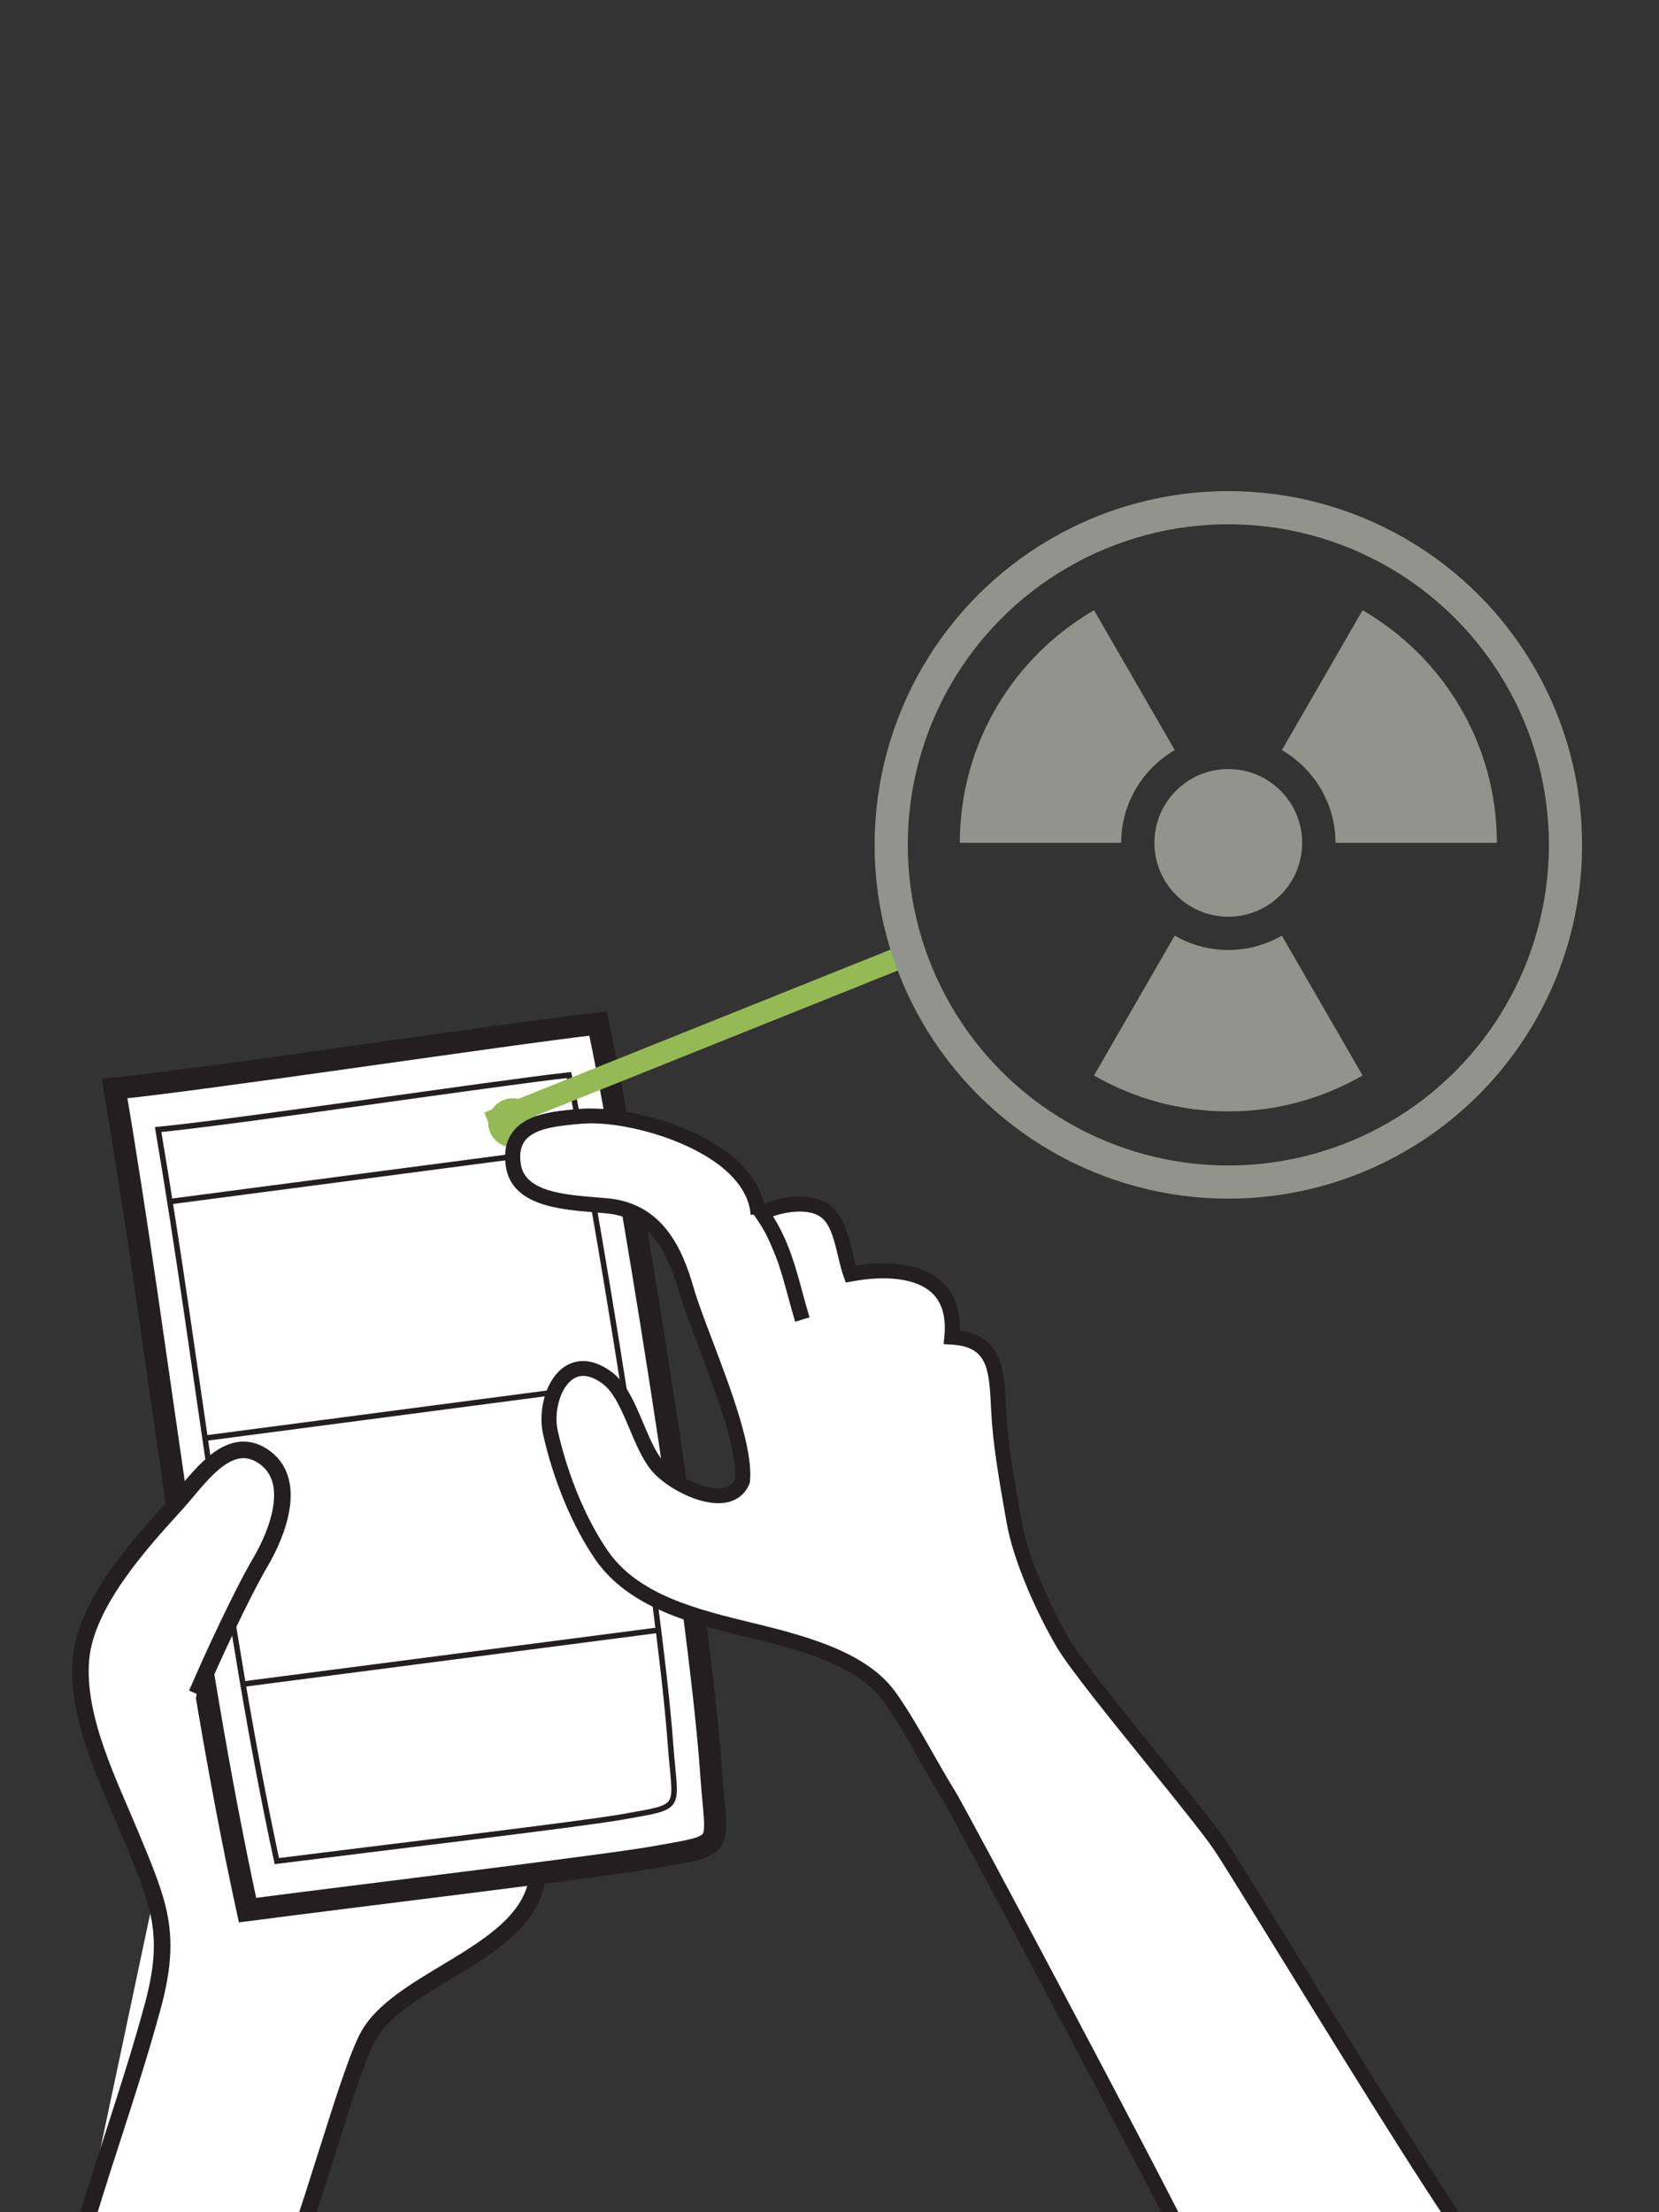 <?xml version="1.0" encoding="utf-8"?>
<!-- Generator: Adobe Illustrator 15.0.0, SVG Export Plug-In . SVG Version: 6.00 Build 0)  -->
<!DOCTYPE svg PUBLIC "-//W3C//DTD SVG 1.1//EN" "http://www.w3.org/Graphics/SVG/1.1/DTD/svg11.dtd">
<svg version="1.1" id="Layer_1" xmlns:x="http://ns.adobe.com/Extensibility/1.0/" xmlns:i="http://ns.adobe.com/AdobeIllustrator/10.0/" xmlns:graph="http://ns.adobe.com/Graphs/1.0/"
	 xmlns="http://www.w3.org/2000/svg" xmlns:xlink="http://www.w3.org/1999/xlink" x="0px" y="0px" width="150px" height="200px"
	 viewBox="0 0 150 200" enable-background="new 0 0 150 200" xml:space="preserve">
<rect x="0" y="0" width="150" height="200" fill="#333333" stroke="none"/>
<polygon fill="#FFFFFF" points="48.496,170.281 22.02,173.393 18.02,151.643 12.77,167.143 15.103,174.893 7.687,201.178 
	26.197,204.631 33.359,183.959 37.971,179.768 46.603,174.477 "/>
<path fill="#FFFFFF" stroke="#231F20" stroke-width="2" stroke-miterlimit="10" d="M10.359,98.408
	c4.185,24.658,6.699,49.811,12.022,74.279c10.709-1.394,32.581-4.023,36.879-4.797c6.516-1.171,5.516-0.679,5.066-7.293
	c-1.08-15.904-7.888-57.349-10.256-68.062C45.835,93.47,18.689,97.578,10.359,98.408z"/>
<path fill="#FFFFFF" stroke="#231F20" stroke-width="0.5" stroke-miterlimit="10" d="M14.297,102.119
	c3.727,21.958,6.038,44.344,10.733,66.137c9.101-1.154,27.691-3.354,31.341-4.014c5.538-0.994,4.691-0.562,4.26-6.455
	c-1.024-14.15-7.091-51.049-9.184-60.595C44.447,97.968,21.382,101.438,14.297,102.119z"/>
<path fill="#FFFFFF" stroke="#231F20" stroke-width="1.5" stroke-miterlimit="10" d="M7.02,203.977
	c-0.11,0.263-0.115,1.08-0.245,0.369c2.126-7.711,5.005-15.422,7.053-23.027c1.765-6.557,0.541-9.235-1.984-15.342
	c-1.945-4.701-5.001-10.688-4.526-16c0.454-5.094,5.448-10.539,8.608-14.008c1.97-2.162,4.618-6.354,7.762-4.375
	c3.407,2.143,1.324,7.146-0.145,9.643c-1.674,2.845-4.374,8.66-5.754,11.902"/>
<path fill="none" stroke="#231F20" stroke-width="1.5" stroke-miterlimit="10" d="M25.268,206.643
	c2.167-3.75,6.145-19.348,8.091-22.687c3.076-5.272,14.467-7.444,15.243-14.313"/>
<line fill="none" stroke="#231F20" stroke-width="0.5" stroke-miterlimit="10" x1="15.531" y1="108.611" x2="46.356" y2="104.562"/>
<line fill="none" stroke="#231F20" stroke-width="0.5" stroke-miterlimit="10" x1="18.335" y1="130.049" x2="50.428" y2="125.834"/>
<line fill="none" stroke="#231F20" stroke-width="0.5" stroke-miterlimit="10" x1="21.972" y1="152.258" x2="59.555" y2="147.373"/>
<circle fill="#95BA55" cx="46.355" cy="101.506" r="2.218"/>
<line fill="none" stroke="#95BA55" stroke-width="2" stroke-miterlimit="10" x1="44.159" y1="101.506" x2="82.822" y2="86.005"/>
<path fill="#FFFFFF" d="M68.546,109.783c-0.455-6.154-11.218-9.277-16.033-8.859c-2.977,0.256-6.701,0.555-6.095,4.446
	c0.531,3.405,5.491,3.343,8.553,3.655c4.143,0.427,5.963,3.658,7.08,7.554c1.157,4.043,5.5,13.261,5.079,17.328
	c-1.272,2.933-6.315,0.312-7.711-1.396c-1.746-2.144-2.441-6.418-4.534-7.95c-3.788-2.779-5.783,1.977-5.117,4.944
	c0.837,3.729,2.407,7.854,4.597,11.054c3.751,5.477,11.898,6.142,17.752,7.955c3.076,0.954,6.477,2.275,8.371,4.969
	c1.91,2.711,3.555,6.016,5.312,8.844c1.083,1.744,20.853,39.004,21.562,40.889c2.348,0.459,4.979,0.15,7.344-0.121
	c3.314-0.385,6.027,0.002,9.293,0.367c1.818,0.202,3.188,0.737,4.84,1.162c1.385,0.354,4.945,1.241,6.005,0.441
	c-2.399-1.787-22.157-34.773-24.565-38.293c-2.241-3.275-12.297-15.062-14.143-18.205c-1.714-2.918-3.854-7.556-4.451-11.036
	c-0.552-3.179-1.205-6.658-1.377-9.884c-0.187-3.429-0.065-6.513-4.24-6.765c0.576-5.929-4.771-6.513-9.147-5.702
	c-0.612-1.684-0.772-4.389-2.129-5.56c-1.482-1.275-4.344-0.724-5.923,0.026c2.181,3.104,2.627,6.182,3.68,9.648"/>
<path fill="#231F20" d="M133.105,206.062c-1.094-0.037-2.549-0.297-4.438-0.782c-0.494-0.126-0.963-0.263-1.426-0.397
	c-1.078-0.312-2.099-0.607-3.321-0.748l-0.875-0.099c-2.855-0.327-5.324-0.608-8.266-0.269c-2.434,0.278-5.121,0.59-7.553,0.112
	l-0.371-0.071l-0.135-0.354c-0.72-1.904-20.56-39.25-21.504-40.771c-0.691-1.113-1.378-2.317-2.041-3.482
	c-1.035-1.819-2.104-3.698-3.252-5.327c-1.765-2.509-5.042-3.789-8.016-4.711c-1.296-0.402-2.699-0.744-4.184-1.106
	c-5.096-1.242-10.873-2.652-13.927-7.111c-2.046-2.987-3.759-7.104-4.697-11.287c-0.455-2.023,0.172-4.939,1.976-6.122
	c0.702-0.458,2.182-1.007,4.206,0.479c1.337,0.979,2.122,2.846,2.881,4.646c0.533,1.269,1.083,2.569,1.777,3.424
	c0.918,1.125,3.632,2.685,5.359,2.442c0.557-0.078,0.928-0.332,1.16-0.799c0.213-2.703-1.752-7.896-3.336-12.08
	c-0.736-1.945-1.372-3.625-1.731-4.883c-1.324-4.619-3.267-6.73-6.495-7.062c-0.37-0.038-0.768-0.069-1.182-0.104
	c-3.133-0.257-7.425-0.604-7.974-4.125c-0.203-1.306,0.02-2.382,0.662-3.199c1.266-1.614,3.776-1.831,5.991-2.022
	c3.369-0.294,10.044,1.081,13.948,4.405c1.475,1.256,2.393,2.65,2.737,4.156c1.771-0.689,4.535-1.095,6.146,0.295
	c1.105,0.955,1.505,2.649,1.861,4.146c0.098,0.407,0.188,0.802,0.292,1.157c2.218-0.338,5.681-0.467,7.767,1.447
	c1.141,1.045,1.688,2.527,1.635,4.414c3.867,0.554,4.021,3.688,4.169,6.724l0.028,0.612c0.151,2.838,0.682,5.851,1.188,8.764
	l0.183,1.043c0.567,3.296,2.604,7.807,4.369,10.812c1.021,1.735,4.771,6.377,8.077,10.472c2.601,3.216,5.054,6.252,6.038,7.692
	c0.732,1.069,3.038,4.812,5.954,9.547c6.315,10.252,16.886,27.412,18.46,28.584l0.729,0.543l-0.725,0.545
	C134.807,205.943,134.109,206.096,133.105,206.062z M118.486,202.271c1.562,0.054,3.078,0.229,4.715,0.414l0.871,0.099
	c1.343,0.149,2.465,0.479,3.552,0.795c0.45,0.132,0.903,0.263,1.384,0.386c2.484,0.643,3.85,0.771,4.594,0.744
	c-2.731-3.421-10.047-15.199-17.97-28.062c-2.907-4.72-5.204-8.446-5.918-9.491c-0.956-1.396-3.394-4.412-5.974-7.606
	c-3.5-4.332-7.121-8.812-8.191-10.637c-1.826-3.111-3.939-7.803-4.537-11.268l-0.182-1.039c-0.516-2.953-1.049-6.006-1.205-8.922
	l-0.031-0.623c-0.169-3.481-0.404-5.312-3.57-5.5l-0.705-0.041l0.068-0.701c0.172-1.764-0.218-3.099-1.158-3.959
	c-1.349-1.237-3.969-1.605-7.189-1.012l-0.562,0.104l-0.197-0.539c-0.2-0.557-0.352-1.184-0.508-1.848
	c-0.309-1.295-0.653-2.763-1.428-3.429c-1.02-0.879-3.002-0.668-4.453-0.172c1.416,2.265,2.024,4.511,2.666,6.875
	c0.199,0.736,0.403,1.489,0.638,2.261l-1.3,0.396c-0.238-0.785-0.445-1.552-0.649-2.302c-0.675-2.491-1.314-4.846-2.937-7.155
	l-0.158-0.228l-0.281,0.021c-0.11-1.482-0.918-2.878-2.401-4.143c-3.271-2.785-9.42-4.396-12.895-4.092
	c-1.995,0.174-4.193,0.361-5.095,1.512c-0.406,0.519-0.533,1.224-0.388,2.154c0.384,2.461,3.909,2.748,6.741,2.979
	c0.424,0.034,0.832,0.067,1.21,0.104c4.894,0.502,6.666,4.562,7.663,8.043c0.344,1.201,1,2.937,1.696,4.772
	c1.742,4.604,3.716,9.819,3.406,12.812l-0.052,0.201c-0.418,0.961-1.2,1.547-2.264,1.691c-2.308,0.32-5.448-1.521-6.598-2.932
	c-0.818-1.004-1.407-2.399-1.977-3.754c-0.687-1.636-1.398-3.32-2.432-4.078c-1.041-0.767-1.935-0.91-2.658-0.438
	c-1.136,0.743-1.788,2.937-1.395,4.688c0.902,4.021,2.541,7.965,4.495,10.813c2.759,4.029,8.03,5.315,13.128,6.562
	c1.505,0.367,2.927,0.717,4.264,1.131c3.192,0.988,6.726,2.384,8.725,5.228c1.186,1.683,2.271,3.59,3.318,5.438
	c0.658,1.15,1.337,2.346,2.017,3.438c1.002,1.612,19.413,36.239,21.462,40.645c2.145,0.342,4.572,0.062,6.729-0.186
	C115.965,202.262,117.242,202.229,118.486,202.271z"/>
<circle fill="none" stroke="#92938D" stroke-width="3" stroke-miterlimit="10" cx="111.062" cy="76.383" r="30.484"/>
<g id="danger-3-icon_5_">
	<path fill="#92938D" d="M111.062,99.479c-3.754,0-7.455-0.908-10.771-2.635l6.312-10.936c1.396,0.641,2.914,0.977,4.449,0.977
		c1.541,0,3.062-0.335,4.457-0.977l6.312,10.938C118.515,98.571,114.815,99.479,111.062,99.479z M111.06,81.878
		c-3.131,0-5.681-2.548-5.681-5.679c0-3.127,2.55-5.671,5.681-5.671c3.129,0,5.676,2.544,5.676,5.671
		C116.735,79.33,114.188,81.878,111.06,81.878z M111.06,81.878c-3.131,0-5.681-2.548-5.681-5.679c0-3.127,2.55-5.671,5.681-5.671
		c3.129,0,5.676,2.544,5.676,5.671C116.735,79.33,114.188,81.878,111.06,81.878z M121.702,75.2c-0.293-3.08-1.93-5.907-4.46-7.71
		l6.312-10.935c6.397,4.079,10.438,11.074,10.769,18.645H121.702z M87.806,75.2c0.328-7.568,4.364-14.562,10.758-18.645
		l6.313,10.935c-2.528,1.802-4.164,4.63-4.458,7.71H87.806z"/>
	<path fill="#92938D" d="M123.886,57.981c5.334,3.767,8.772,9.725,9.363,16.219h-10.676c-0.477-2.714-1.909-5.191-4.029-6.966
		L123.886,57.981 M98.231,57.982l5.344,9.252c-2.119,1.774-3.551,4.252-4.027,6.966H88.874
		C89.464,67.707,92.901,61.75,98.231,57.982 M111.06,71.528c2.578,0,4.676,2.096,4.676,4.671c0,2.58-2.1,4.679-4.676,4.679
		c-2.58,0-4.681-2.099-4.681-4.679C106.382,73.624,108.479,71.528,111.06,71.528 M115.083,87.169l5.34,9.251
		c-2.919,1.353-6.117,2.06-9.359,2.06c-3.239,0-6.441-0.707-9.367-2.062l5.341-9.25c1.28,0.473,2.646,0.718,4.021,0.718
		S113.797,87.641,115.083,87.169 M123.886,57.981c5.334,3.767,8.772,9.725,9.363,16.219h-10.676
		c-0.477-2.714-1.909-5.191-4.029-6.966L123.886,57.981 M98.231,57.982l5.344,9.252c-2.119,1.774-3.551,4.252-4.027,6.966H88.874
		C89.464,67.707,92.901,61.75,98.231,57.982 M115.083,87.169l5.34,9.251c-2.919,1.353-6.117,2.06-9.359,2.06
		c-3.239,0-6.441-0.707-9.367-2.062l5.341-9.25c1.28,0.473,2.646,0.718,4.021,0.718S113.797,87.641,115.083,87.169 M123.198,55.17
		l-7.297,12.646c2.894,1.678,4.849,4.807,4.849,8.386h14.591C135.34,67.213,130.461,59.37,123.198,55.17L123.198,55.17z
		 M98.918,55.17c-7.254,4.2-12.134,12.044-12.134,21.03h14.589c0-3.579,1.952-6.708,4.847-8.386L98.918,55.17L98.918,55.17z
		 M111.06,69.528c-3.688,0-6.681,2.981-6.681,6.671c0,3.685,2.992,6.679,6.681,6.679c3.688,0,6.676-2.994,6.676-6.679
		C117.735,72.509,114.748,69.528,111.06,69.528L111.06,69.528z M115.899,84.585c-1.48,0.857-3.156,1.302-4.848,1.302
		c-1.652,0-3.32-0.425-4.839-1.302l-7.297,12.645c3.574,2.063,7.72,3.25,12.146,3.25c4.42,0,8.565-1.187,12.138-3.25L115.899,84.585
		L115.899,84.585z"/>
</g>
</svg>
